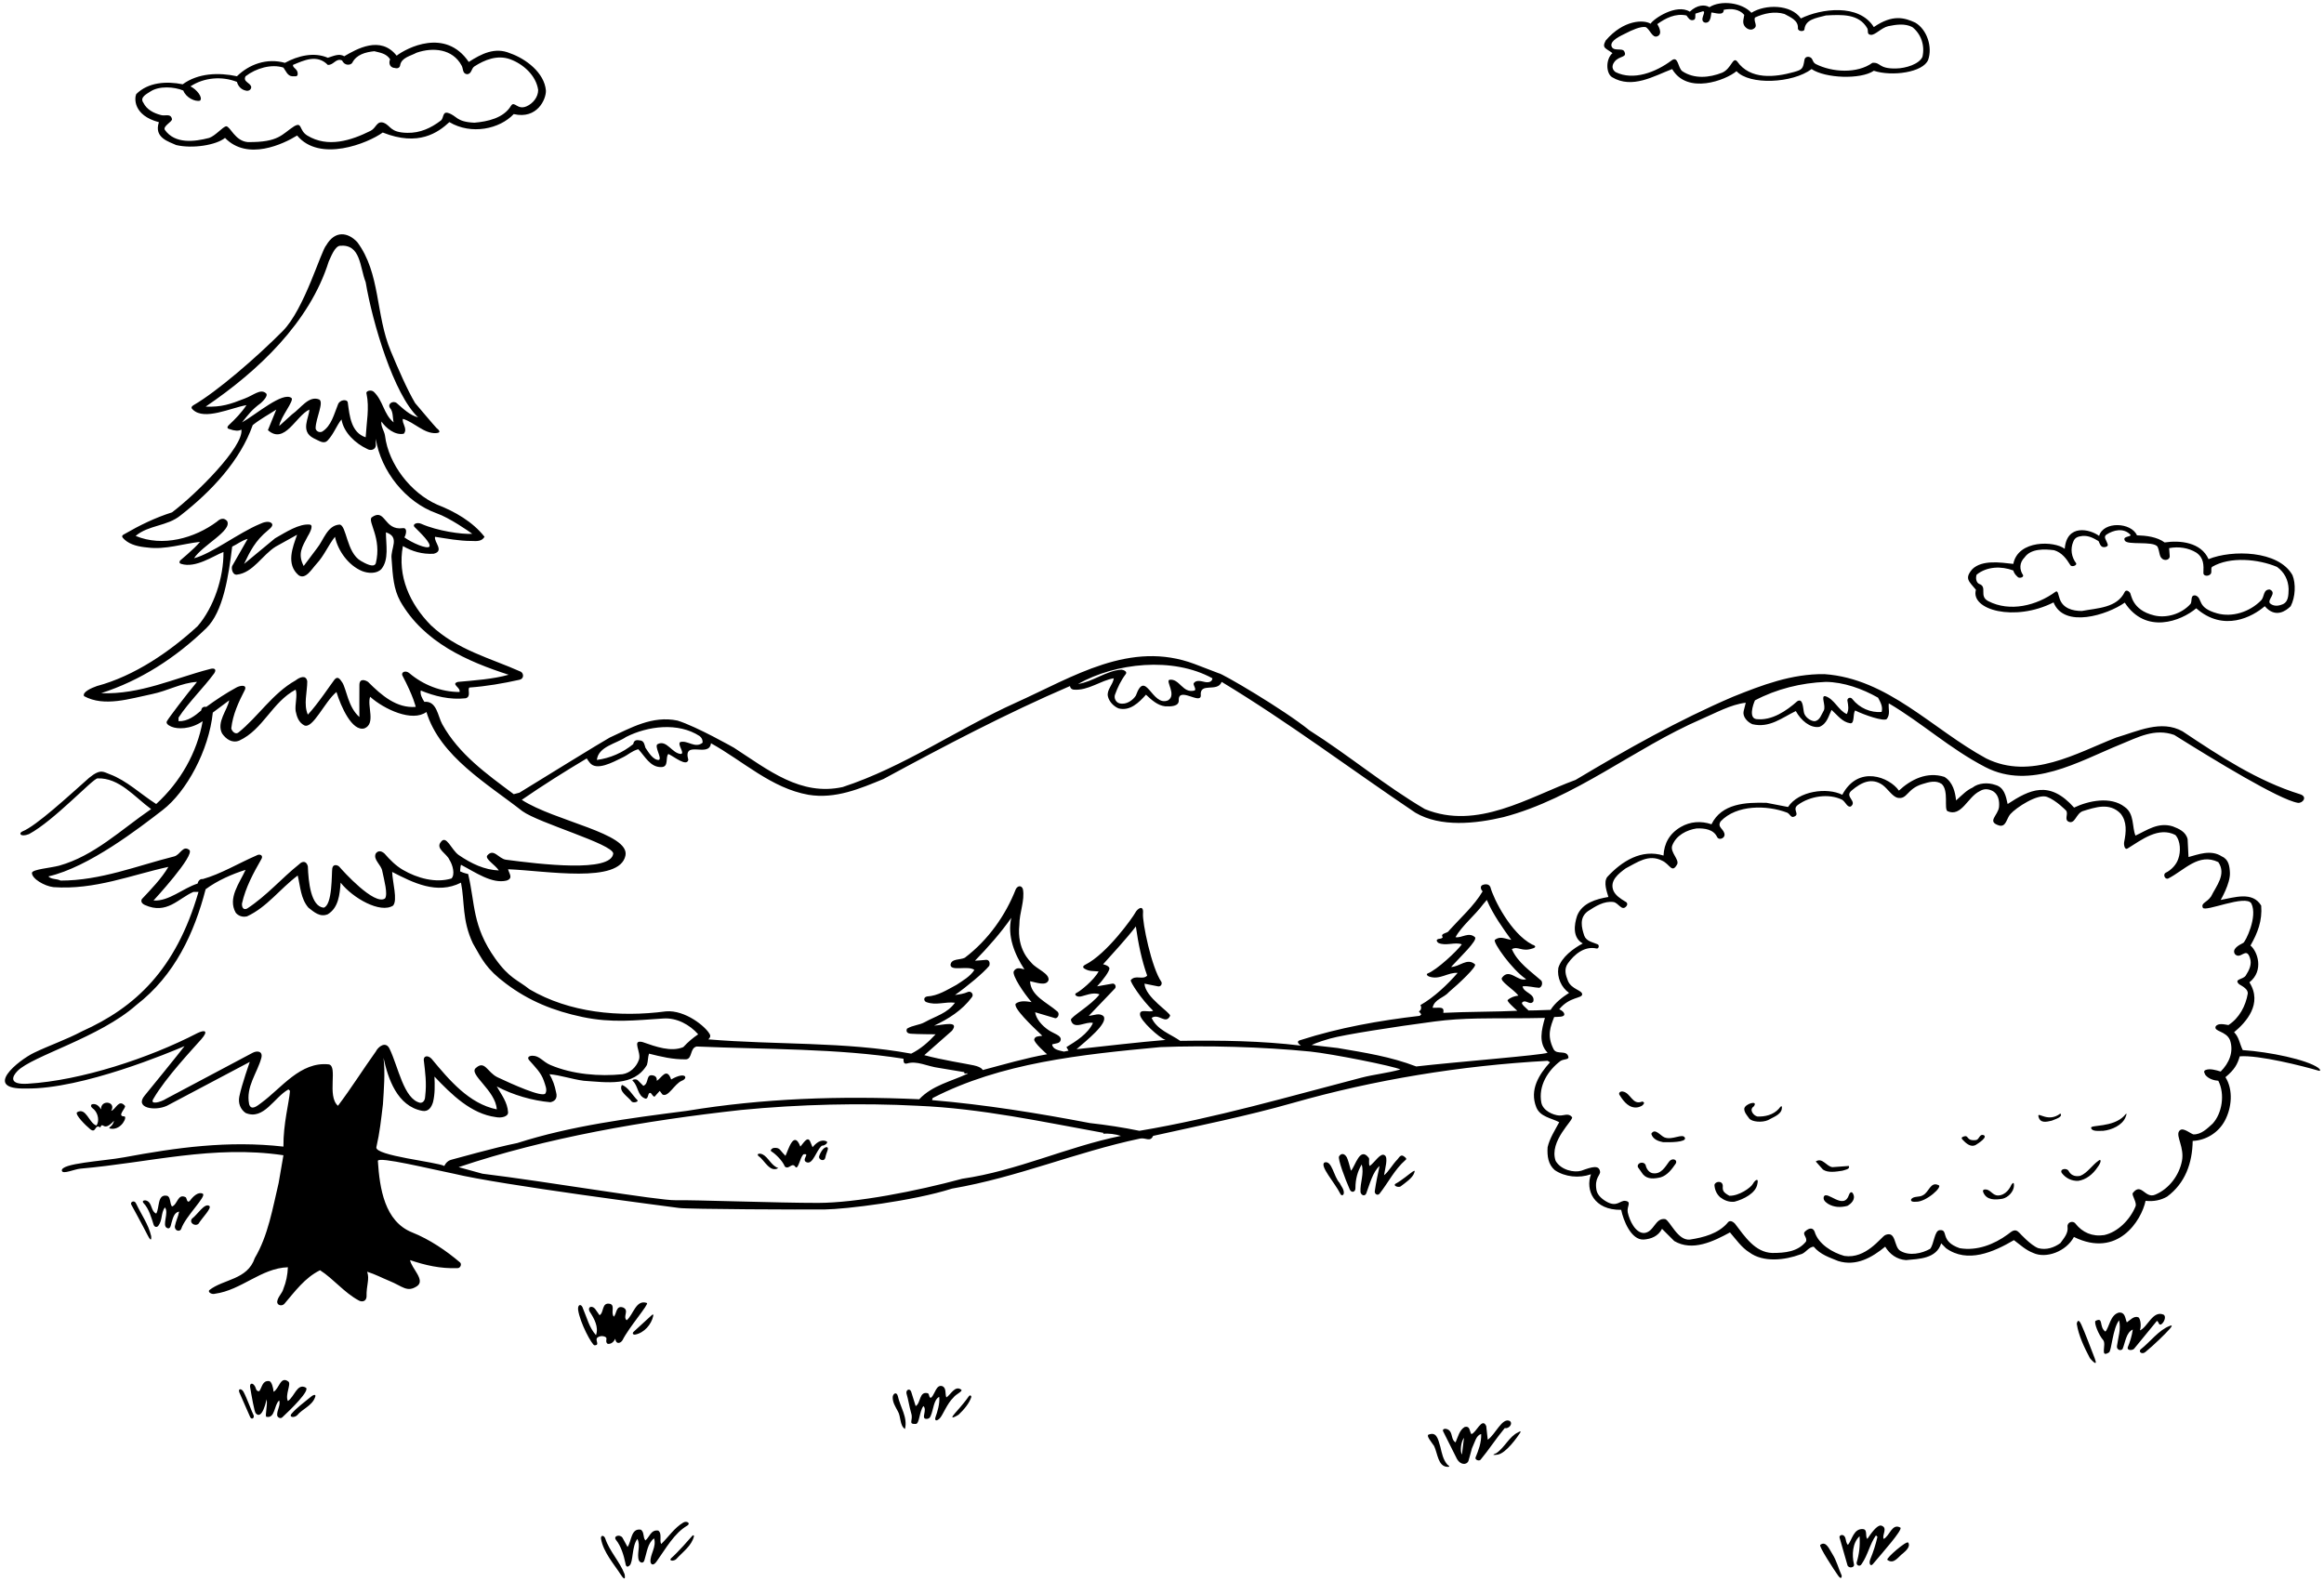 <?xml version="1.0" encoding="UTF-8"?>
<svg xmlns="http://www.w3.org/2000/svg" xmlns:xlink="http://www.w3.org/1999/xlink" width="507pt" height="345pt" viewBox="0 0 507 345" version="1.1">
<g id="surface1">
<path style=" stroke:none;fill-rule:nonzero;fill:rgb(0%,0%,0%);fill-opacity:1;" d="M 308.504 255.965 C 308.172 257.004 306.555 258.109 305.516 258.891 C 304.996 259.152 303.871 258.715 304.41 258.305 C 305.773 257.59 307.566 256.039 308.18 255.641 C 308.793 255.238 308.637 255.602 308.504 255.965 Z M 315.785 319.602 C 314.812 318.496 314.551 317.066 314.227 315.699 C 313.668 313.68 313.316 312.387 311.625 313.035 C 311.109 313.301 312.34 314.727 312.859 315.504 C 313.641 317.129 313.703 319.992 315.785 320.055 C 316.645 320.082 315.785 319.602 315.785 319.602 Z M 211.266 304.781 C 210.777 305.496 209.984 306.504 208.34 308.355 C 206.695 310.207 209.121 308.68 209.121 308.68 C 210.289 307.574 211.484 306.184 211.914 304.781 C 211.914 304.781 211.754 304.066 211.266 304.781 Z M 209.703 303.219 C 208.34 302.18 207.363 304.391 206.453 304.91 C 206.129 304.066 206.52 302.832 205.547 302.441 C 204.281 302.059 203.984 304.066 203.203 304.91 C 202.621 305.234 202.816 304.195 202.426 304 C 200.477 303.48 200.93 306.145 199.762 306.797 L 198.785 303.676 C 198.52 302.859 197.637 303.184 197.746 304 C 198.199 305.559 198.328 306.73 198.785 308.355 C 199.297 309.906 198.004 310.762 199.762 310.695 C 200.609 310.711 200.539 307.965 201.449 306.797 C 202.359 307.641 200.824 309.586 202.102 309.59 C 202.488 309.59 202.836 309.477 203.012 309.004 C 203.66 307.574 203.66 305.43 204.895 304.781 C 205.09 306.211 204.441 308.219 204.113 309.137 C 203.789 310.055 204.359 310.148 205.023 309.461 C 205.691 308.773 206.586 306.277 208.016 304.91 C 208.535 304.195 210.121 303.559 209.703 303.219 Z M 328.266 311.605 C 326.379 313.879 324.691 316.48 323 318.496 C 322.664 318.871 321.766 318.527 321.895 318.039 C 322.547 316.414 323.195 314.789 323.129 312.906 C 322.023 313.164 321.766 314.684 321.113 316.027 C 320.867 317.039 320.594 317.844 320.336 318.82 C 319.934 319.668 318.617 319.668 317.863 318.363 L 314.875 312.387 C 314.43 311.605 315.746 311.535 316.305 312.254 C 316.891 313.035 316.629 314.141 317.539 314.727 C 318.062 313.555 318.387 311.996 319.555 311.344 C 320.727 311.086 320.531 312.191 320.984 312.906 C 322.023 312.711 323.32 309.113 324.234 311.152 L 324.562 314.141 C 326.25 312.969 327.715 309.219 329.371 310.047 C 330.137 310.637 329.176 311.801 328.266 311.605 Z M 319.379 313.715 C 318.723 314.582 318.473 316.602 318.93 317.383 Z M 289.004 253.625 C 287.695 254.23 291.281 258.176 292.387 260.449 C 292.672 261.047 293.141 260.785 293.164 260.32 C 293.23 259.477 292.578 258.824 292.254 258.109 C 290.953 256.746 290.602 253.191 289.004 253.625 Z M 306.621 253.105 C 307.031 252.828 306.555 252.52 306.297 252.324 C 305.656 251.82 305.32 252.391 304.863 252.977 C 303.762 254.082 302.914 255.707 301.941 256.422 C 302.137 255.055 302.91 252.543 302.07 252.066 C 301.176 251.43 299.926 253.625 298.82 254.406 C 298.496 253.887 298.816 252.934 298.625 252.652 C 296.676 250.051 295.699 254.406 294.727 255.445 C 294.465 254.469 294.07 253.012 293.816 252.52 C 293.27 251.559 292.52 251.637 292.125 252.324 C 291.816 252.855 293.426 257.199 294.465 259.539 C 294.797 260.32 295.73 260.164 295.699 259.215 C 295.699 257.332 296.156 255.574 297.066 254.082 C 297.648 256.16 296.676 258.047 296.805 260.125 C 297 260.84 297.699 261.07 298.039 260.449 C 298.82 258.371 299.469 255.707 300.965 254.406 C 300.574 256.227 300.188 257.98 299.926 259.863 C 299.801 260.5 300.527 260.969 300.965 260.449 C 302.852 258.047 304.281 255.121 306.621 253.105 Z M 411.727 340.336 C 413.156 341.441 414.121 339.664 415.172 338.906 C 415.887 338.32 416.859 337.344 416.273 336.566 C 415.855 336.168 411.492 339.926 411.727 340.336 Z M 454.039 288.984 C 453.27 287.312 453.066 288.855 453.066 288.855 C 453.453 291.391 454.691 293.988 455.926 296.332 C 455.926 296.332 457.895 298.719 456.965 296.332 C 456.035 293.941 454.812 290.66 454.039 288.984 Z M 194.754 304.781 C 194.691 305.949 195.34 306.926 195.859 307.902 C 196.574 309.07 196.25 311.02 197.422 311.801 C 198.07 309.266 196.379 306.988 195.859 304.586 C 195.602 303.637 194.852 304.012 194.754 304.781 Z M 471.461 288.984 C 472.109 288.594 472.68 287.219 471.98 286.84 C 469.641 285.863 468.535 289.57 466.844 290.285 C 467.172 289.309 466.98 287.785 466.52 287.426 C 465.547 287.035 464.766 288.012 463.984 288.531 C 463.594 287.621 463.66 286.32 462.297 286.387 C 460.344 286.84 460.152 289.684 459.305 290.547 C 457.84 289.477 458.98 287.297 457.16 288.207 C 456.762 288.555 457.812 291.262 458.852 292.43 C 459.566 293.406 458.047 296.355 460.086 295.094 C 460.664 294.766 460.863 289.961 462.297 288.074 C 462.75 290.027 462.102 291.715 461.84 293.664 C 461.691 294.508 462.668 294.867 463.074 294.316 C 463.66 292.82 463.855 290.738 465.285 290.09 C 465.09 291.457 464.699 292.754 464.18 293.988 C 464.004 294.664 465.09 294.707 465.547 294.316 L 470.551 288.207 C 471.004 288.402 470.875 289.18 471.461 288.984 Z M 473.344 289.309 C 471.004 290.156 468.988 292.887 466.977 294.445 C 466.465 294.973 467.34 295.641 468.078 294.965 C 469.898 293.469 472.371 291.07 473.344 289.961 C 474.32 288.852 473.344 289.309 473.344 289.309 Z M 399.766 339.102 C 399.18 338.254 398.398 336.047 397.102 337.086 C 396.727 337.355 400.164 342.613 401 343.781 C 401.836 344.945 401.781 343.781 401.781 343.781 C 401.066 342.219 400.676 340.531 399.766 339.102 Z M 414.586 333.316 C 412.766 332.277 412.246 335.137 410.945 335.785 C 410.488 334.941 411.984 333.316 410.359 332.859 C 409.473 332.73 408.148 334.613 407.371 335.785 C 406.852 335.199 407.477 333.77 406.461 333.641 C 404.379 333.445 404.055 335.98 403.145 337.086 C 402.691 336.629 402.754 336.047 402.562 335.523 C 402.188 334.523 401.117 334.957 401.324 335.523 L 403.016 341.441 C 403.199 342.297 404.703 342.121 404.445 341.246 C 403.988 339.297 404.121 336.629 405.68 335.199 C 405.812 337.281 405.613 339.035 405.031 340.984 C 404.992 341.602 405.77 341.918 406.137 341.246 C 407.5 339.297 407.891 336.957 409.254 335.004 L 409.578 335.332 C 409.191 337.02 408.672 338.645 408.02 340.207 C 407.621 341.227 408.113 341.891 408.605 341.246 C 410.688 338.773 415.137 333.77 414.586 333.316 Z M 331.176 312.539 C 329.289 313.387 328.266 315.832 326.445 317.066 C 326.445 317.066 324.844 317.66 326.703 317.391 C 328.566 317.121 331.07 313.473 331.578 312.711 C 332.09 311.949 331.176 312.539 331.176 312.539 Z M 66.707 302.766 C 64.828 301.715 64.234 304.781 62.805 305.691 C 62.156 304.391 63.547 302.012 62.934 301.465 C 61.18 300.102 60.918 303.027 59.684 303.676 C 59.621 302.832 59.27 301.41 58.711 301.336 C 57.215 301.207 57.215 302.637 56.566 303.547 C 55.785 303.609 55.871 302.828 55.59 302.441 C 55.129 301.664 54.5 301.758 54.551 302.57 C 54.875 304.52 55.5 308.105 55.785 308.355 C 56.273 308.965 57.27 309.246 58.176 305.316 C 58.406 306.688 57.734 309.035 58.125 309.137 C 60.074 309.527 59.75 306.535 60.918 305.559 C 61.246 306.664 60.402 307.641 60.465 308.809 C 60.547 309.289 61.176 309.617 61.57 309.266 C 63.457 307.512 67.73 303.34 66.707 302.766 Z M 29.719 262.66 C 29.355 261.719 28.375 262.258 28.613 262.789 C 28.613 262.789 31.164 267.445 32.191 269.484 C 33.215 271.523 32.969 269.68 32.969 269.68 C 32.387 267.145 30.824 265 29.719 262.66 Z M 29.719 20.535 C 32.32 17.938 36.285 17.676 39.859 18.391 C 43.238 15.922 47.727 15.789 51.691 16.637 C 54.355 14.035 58.191 12.605 62.156 13.711 C 65.016 12.148 68.527 11.305 71.516 12.605 C 72.621 12.281 73.984 11.566 75.09 12.281 C 77.754 10.723 83 7.664 86.531 12.148 C 88.668 10.5 97.168 6 102.262 13.516 C 104.988 11.762 107.98 10.199 111.297 11.629 C 114.676 12.801 118.77 15.855 119.094 19.754 C 119.164 21.664 117.164 26.086 112.074 24.891 C 109.02 28.141 102.836 29.5 98.035 26.645 C 95.582 28.914 91.305 32.023 83.5 28.914 C 80.223 31.273 69.75 35.5 64.82 29.57 C 61.832 31.414 54 35.164 49.09 30.09 C 47.168 31.664 42.004 32.496 38.43 31.648 C 36.934 30.938 33.5 30.086 34.668 26.664 C 29 25.164 29.332 21.379 29.719 20.535 Z M 31.281 22.422 C 31.996 23.914 33.555 24.695 35.051 25.086 C 35.918 25.414 37.262 24.629 37.52 25.996 C 37.582 26.586 35.5 27.5 35.961 28.336 C 38.168 31.453 42.395 30.938 45.645 30.09 C 47.074 29.57 48.582 27.664 49.352 27.555 C 50.25 27.586 51.25 30.75 54.031 31 C 60.918 31.086 61.5 29.25 64.168 27.555 C 65.988 26.516 65.168 28.414 67.031 29.57 C 71.516 32.301 76.586 30.676 80.875 28.531 C 82.082 27.914 82.176 26.32 83.668 26.773 C 85.332 27.414 85 28.914 88.871 28.984 C 91.664 29.035 94.004 27.945 96.152 26.32 C 96.863 25.801 96.477 24.305 97.711 24.629 C 99.75 25.25 99.418 26.586 103.496 26.773 C 106.355 26.516 109.863 25.801 111.488 23.07 C 112.25 21.914 112.836 24.086 114.871 23.199 C 116.266 22.594 117.406 21.188 117.406 19.625 C 116.949 16.441 114.113 13.953 111.297 12.93 C 108.5 11.914 105.703 13.062 103.496 14.488 C 102.781 14.945 102.91 16.246 101.805 16.18 C 100.836 16 101.086 14.914 100.699 14.297 C 98.75 10.656 94.461 10.266 90.887 11.5 C 89.586 12.215 87.637 12.539 87.309 14.164 C 87.25 14.836 86.668 15 86.168 14.836 C 85.129 14.797 84.711 13.906 85.102 12.93 C 84.254 11.629 82.891 11.5 81.656 11.176 C 79.77 11.371 77.754 11.891 76.844 13.711 C 76.5 14.25 75.168 14.414 74.637 13.191 C 73.27 12.605 72.816 14.23 71.516 14.164 C 69.168 11.75 66.25 13.191 63.91 14.164 C 63.844 14.879 65 15 64.949 16.18 C 64.887 16.895 64.168 16.57 63.715 16.637 C 62.738 16.57 62.352 15.465 61.832 14.75 C 59.23 13.906 55.852 14.879 53.574 16.637 C 52.926 17.871 54.613 18 54.809 18.977 C 54.809 19.625 54.16 19.949 53.574 19.754 C 52.664 19.562 51.949 18.848 51.691 17.871 C 48.441 16.57 44.477 16.895 41.551 18.848 C 42.918 19.5 44.344 21.316 43.629 21.965 C 42.582 22.25 40.574 21.316 39.988 19.754 C 37.977 18.91 34.727 18.715 32.84 19.949 C 32.191 20.406 30.371 21.188 31.281 22.422 Z M 44.215 260.449 C 43.219 259.961 42.07 261.102 41.418 262.012 C 40.77 262.66 40.75 261.363 40.512 261.23 C 38.754 260.32 38.754 262.855 37.52 263.246 C 37 262.594 37.266 261.09 36.414 260.906 C 34.27 260.516 34.855 263.504 34.074 264.805 C 33.102 264.352 33.164 263.113 32.516 262.336 C 31.891 261.633 30.777 261.887 31.281 262.465 C 32.516 263.699 33.102 265.977 33.488 267.145 C 33.664 267.77 34.207 267.859 34.531 267.469 C 35.504 266.172 35.051 264.805 35.961 263.441 C 36.934 264.547 35.273 267.363 36.414 267.926 C 37.129 268.316 37.262 267.406 37.391 266.887 C 37.723 265.789 37.977 264.547 39.082 264.352 C 38.887 265.457 38.363 266.43 38.168 267.469 C 37.961 268.512 39.227 268.918 39.535 268.121 C 40.445 265.391 45.211 260.938 44.215 260.449 Z M 431.062 128.688 C 429.625 126.875 428.43 126.289 430.316 124.145 C 432.461 122.129 436.359 122.715 439.219 123.039 C 440.25 117.75 448.188 118 450.438 119.75 C 450.875 114.25 455.938 115.438 457.941 116.93 C 458.875 113.688 464.938 113.938 466.195 116.801 C 468.211 116.863 470.551 117.125 472.238 118.359 C 475.555 117.84 480.188 118.312 481.812 122 C 486.875 119.938 497.07 120.039 500.125 125.5 C 500.879 127.355 500.773 130.254 499.734 132.27 C 498.75 133.25 496.438 135 494.078 132.27 C 491.438 134.562 485.125 138 479.129 132.727 C 475.816 135.52 468.125 138.5 463.531 131.488 C 459.762 134.156 450.312 137.188 448 131.438 C 439.5 135.75 429.812 133.062 431.062 128.688 Z M 431.746 127.395 C 433.695 128.047 431.625 130.062 433.762 131.164 C 438.469 133.598 444.289 132.141 448.387 129.148 C 449 128.688 449 129.812 449.359 130.711 C 450.074 132.727 452.125 133.312 454.172 133.312 C 457.613 132.66 461.84 132.66 463.531 129.148 C 463.812 128.625 464.375 128.953 464.637 129.281 C 465.023 129.605 464.938 133.062 469.965 134.285 C 472.637 134.938 475.945 133.961 477.895 131.75 C 478.285 131.164 477.766 129.734 479 129.93 C 480.625 130.562 479.125 132.562 483.68 133.828 C 486.934 134.734 490.766 133.57 493.301 130.973 C 494.016 130.254 493.688 128.562 495.188 128.629 C 496.812 129.41 494.625 130.75 495.188 131.621 C 495.898 132.27 496.875 132.27 497.719 131.945 C 499.281 131.488 499.25 129.875 499.281 128.5 C 499.215 126.551 498.371 124.859 496.746 123.691 C 492.715 122 486.539 121.352 482.574 123.691 C 482.188 124.145 482.703 124.988 482.121 125.379 C 481.562 125.812 480.688 125.625 480.691 125.055 C 480.754 123.301 480.82 121.738 479.129 120.57 C 477.441 119.531 475.297 119.203 473.215 119.598 L 473.344 121.352 C 473.375 121.875 472.812 122.312 472.109 122.129 C 470.941 121.738 471.25 120.5 470.68 119.27 C 469.688 117.938 463.938 119.062 463.531 117.906 C 463.012 116.93 465.062 117.188 464.766 116.672 C 463.27 115.109 461.062 115.629 459.5 116.672 C 458.812 117.188 459.562 117.875 459.824 118.816 C 460 119.312 458.812 119.625 458.395 119.141 C 458.137 118.879 458.062 118.562 457.812 118.062 C 456.707 117.41 455.73 116.863 454.363 116.93 C 453.52 117.062 452.688 117.125 452.285 118.23 C 451.637 119.789 451.895 121.547 452.938 122.91 C 453.125 123.375 452.062 123.75 451.699 123.363 C 450.789 121.871 449.816 120.57 448.125 120.051 C 446.047 119.789 443.055 119.66 441.691 121.609 C 440.52 122.781 440.52 124.273 441.363 125.512 C 441.5 126.062 440.375 126.25 440.129 125.836 C 439.676 125.445 439.352 124.988 439.219 124.473 C 436.621 123.496 433.5 123.562 431.227 125.379 C 430.965 126.031 431.094 127.07 431.746 127.395 Z M 350.301 8.836 C 354.199 4.285 358.621 4.258 360.09 5.176 C 360.695 4.125 365.703 0.715 368.645 2.547 C 370.23 1.02 371.941 0.957 372.922 1.566 C 375.383 -0.004 380.004 0.516 382.086 2.789 C 385.074 0.906 390.703 0.895 392.875 4.023 C 397.242 1.875 405.555 0.715 408.789 5.906 C 412.945 3.035 415.562 3.895 417.836 4.938 C 420.402 6.457 421.625 10.246 420.645 13.059 C 419.547 15.809 412.758 16.738 408.789 15.441 C 405.922 17.395 398.203 17.09 395.215 15.074 C 391.055 18.195 381.66 18.617 378.836 15.531 C 376.465 17.52 368.094 20.695 364.797 15.074 C 360.828 16.57 356.086 19.496 351.664 16.828 C 350.363 15.984 350.25 12.934 351.777 11.59 C 350.312 10.492 349.391 10.523 350.301 8.836 Z M 351.535 9.941 C 351.797 11.371 353.855 10.367 354.328 11.176 C 355.109 12.672 353.246 12.078 352.188 13.516 C 351.535 14.402 351.719 15.195 352.445 15.727 C 356.344 17.676 361.285 15.727 364.664 13.191 C 366.137 12.078 366.031 14.816 367.004 15.531 C 369.605 17.285 372.922 16.961 375.715 15.855 C 377.746 14.949 377.992 12.324 378.965 13.387 C 381.824 17.48 387.25 16.863 391.316 15.727 C 393.211 15.195 393.332 15.012 393.656 13.062 C 393.758 12.387 394.492 12.199 395.086 12.605 C 395.605 13.125 395.41 13.547 396.125 13.973 C 399.699 15.789 405.16 16.113 408.477 13.711 C 410.379 13.547 409.707 15.012 413.609 14.945 C 415.828 14.906 418.691 13.973 419.395 12.41 C 419.98 9.875 419.059 7.371 417.188 5.91 C 415.562 5.066 413.68 5.355 411.922 5.715 C 410.379 6.09 409.098 7.68 408.148 7.602 C 407.203 7.523 407.629 6.762 407.387 6.215 C 405.566 2.965 401.781 3.18 398.336 3.375 C 396.141 3.953 393.914 4.223 393.656 6.363 C 393.699 6.945 392.23 6.945 392.227 6.172 C 392.355 4.414 390.582 3.77 389.301 3.051 C 387.156 2.398 384.75 2.922 382.863 3.828 C 382.477 4.805 383.738 5.723 382.41 6.363 C 381.855 6.633 380.988 6.336 380.523 5.586 C 380.07 4.805 380.438 4.012 380.523 3.246 C 379.422 1.945 377.602 1.816 376.039 2.141 C 376.105 3.57 374.02 2.73 373.348 2.73 C 373.227 3.465 373.227 5.113 371.945 4.938 C 370.516 4.48 372.434 2.426 371.488 2.465 L 369.867 2.973 C 369.805 3.523 369.988 4.195 369.477 4.352 C 368.645 4.625 368.277 3.828 367.914 3.375 C 365.512 2.855 363.363 3.961 361.547 5.262 C 361.547 5.262 362.961 7.371 361.547 7.926 C 360.449 8.355 359.965 6.395 359.012 5.91 C 357.891 5.723 356.02 6.562 354.656 7.273 C 353.484 7.859 351.41 8.777 351.535 9.941 Z M 45.645 263.113 C 44.602 262.445 43.109 265 41.875 265.91 C 41.207 266.82 42.559 267.684 43.305 267.016 C 44.086 265.715 46.309 263.543 45.645 263.113 Z M 138.594 291.195 C 140.547 290.805 142.105 288.984 142.496 287.164 C 142.562 286.793 142.473 286.676 142.172 286.969 L 138.27 290.547 C 137.828 290.945 138.133 291.273 138.594 291.195 Z M 132.031 335.656 C 131.707 334.879 130.984 334.949 131.121 335.785 C 131.641 338.711 133.98 341.316 135.344 343.457 C 136.711 345.594 136.254 343.457 136.254 343.457 C 135.215 340.727 132.941 338.449 132.031 335.656 Z M 150.945 335.199 C 150.535 335.676 147.891 338.711 146.395 340.012 C 145.863 340.598 146.965 340.688 147.5 340.207 C 149.062 338.516 150.879 337.281 151.398 335.199 C 151.398 335.199 151.355 334.723 150.945 335.199 Z M 149.969 332.859 C 150.727 332.336 149.801 331.773 149.062 332.211 C 147.105 333.359 145.746 335.461 144.25 336.891 C 143.797 336.176 144.512 334.613 143.602 333.965 C 141.977 333.707 141.715 335.395 140.805 336.109 C 140.219 335.461 140.609 334.355 139.828 333.77 C 137.621 333.379 137.816 336.238 136.906 337.539 L 135.801 335.523 C 135.262 334.699 133.73 335.105 134.371 335.98 C 135.477 337.344 136.062 339.297 136.449 341.113 C 136.449 341.113 136.547 342.352 137.359 341.57 C 138.176 340.789 137.816 337.344 139.051 335.785 C 139.828 337.281 138.855 338.969 139.375 340.465 C 139.629 340.98 140.395 341.273 140.609 340.336 C 141.129 338.711 141.262 336.762 142.691 335.656 C 143.273 337.539 141.781 339.164 141.91 340.789 C 142.035 341.453 142.578 341.676 143.273 340.66 C 145.227 337.93 147.109 334.484 149.969 332.859 Z M 132.227 291.844 C 132.484 292.16 131.965 292.754 132.551 293.211 C 133.328 293.34 133.914 292.754 134.238 292.105 C 134.336 293.406 135.391 293.125 135.801 292.43 C 137.23 289.57 141.648 284.52 141.129 284.305 C 138.727 283.461 138.203 286.84 136.711 288.074 C 135.801 287.23 137.359 285.93 135.93 285.281 C 134.371 284.762 134.566 286.582 133.914 287.297 C 133.199 286.387 134.219 284.895 133.137 284.5 C 131.188 284.047 131.836 286.387 130.797 286.969 L 130.016 285.863 C 129.316 284.66 128.051 285.082 128.648 286.191 C 129.625 287.684 130.664 289.57 130.016 291.324 C 128.52 289.637 128.066 287.555 127.219 285.605 C 126.879 284.355 126.012 284.543 126.113 285.734 C 126.504 288.66 129.199 293.547 129.691 293.535 C 130.988 293.535 129.691 292.352 130.34 291.844 C 130.988 291.34 131.969 291.531 132.227 291.844 Z M 53.121 303.676 C 52.734 302.969 51.875 302.875 52.211 303.805 L 54.551 309.137 C 54.871 309.895 55.547 309.406 55.332 308.809 C 55.012 308.246 53.836 304.977 53.121 303.676 Z M 67.809 304.781 C 66.25 306.082 64.754 307.121 63.586 308.484 C 62.988 309.223 64.129 309.43 64.82 308.809 C 65.926 307.445 68.07 306.73 68.719 304.91 C 69.078 304.105 68.359 304.293 67.809 304.781 Z M 444.68 243.484 C 445.004 245.176 446.387 244.797 447.605 244.523 C 448.32 244.199 450.121 243.75 449.488 242.965 C 446.836 244.996 444.645 242.605 444.68 243.484 Z M 382.41 258.305 C 381.938 259.168 379.355 260.969 377.273 260.906 C 375.863 260.133 375.781 259.734 375.844 258.762 C 375.812 257.496 374.121 257.742 374.023 258.566 C 374.09 259.605 374.48 260.516 375.262 261.23 C 376.113 261.879 377.145 262.336 378.379 262.207 C 380.395 261.684 383.086 260.332 383.387 258.305 C 383.73 256.898 382.887 257.445 382.41 258.305 Z M 403.34 260.777 C 402.172 264.156 398.57 259.637 397.879 261.102 C 397.688 261.816 398.172 262.227 398.789 262.66 C 400.09 263.441 401.52 263.504 403.016 263.113 C 403.898 262.625 404.898 261.621 404.25 260.449 C 403.949 259.836 403.504 260.234 403.34 260.777 Z M 401.91 255.445 C 402.496 255.25 403.664 255.121 403.34 254.406 L 399.766 254.664 C 398.465 254.535 397.555 252.457 396.125 253.43 L 397.688 255.184 C 398.789 255.965 400.609 255.641 401.91 255.445 Z M 363.105 248.164 C 362.195 247.777 361.023 246.02 360.246 247.387 C 360.57 248.621 361.867 249.027 362.781 249.207 C 364.34 249.27 367.895 249.227 367.59 248.297 C 367.148 247.137 364.859 248.879 363.105 248.164 Z M 388.066 241.926 C 386.828 243.289 385.012 243.68 383.387 243.613 C 382.539 243.422 381.5 242.121 382.605 241.406 C 383.68 239.965 380.645 240.812 380.523 241.926 C 380.523 242.77 381.176 243.422 381.629 244.07 C 382.238 244.797 384.426 244.98 385.727 244.395 C 386.699 243.812 388.512 243.254 388.711 241.957 C 388.91 240.66 388.066 241.926 388.066 241.926 Z M 358.688 240.625 C 358.555 240.562 358.488 240.301 358.23 240.363 C 356.086 241.211 355.805 238.449 354.004 238.156 C 353.504 238.074 352.906 238.473 353.422 239.066 C 354.266 240.43 355.5 241.926 357.32 241.602 C 357.84 241.473 358.488 241.273 358.688 240.625 Z M 364.145 253.43 C 363.234 254.664 362.324 256.355 360.441 255.965 C 359.66 255.77 359.141 254.926 359.012 254.211 C 358.582 253.262 357.039 253.711 357.32 254.664 L 358.426 256.227 C 359.43 257.395 360.961 257.199 362.324 256.875 C 363.754 256.422 364.73 255.121 365.574 253.887 C 366.051 253.012 364.809 252.566 364.145 253.43 Z M 505.781 233.605 C 502.52 232.641 492.781 230.16 488.621 230.484 C 488.102 232.238 487.516 233.355 485.5 235.035 C 487.254 237.828 486.863 241.73 485.371 244.523 C 483.941 247.191 481.211 248.816 478.352 248.945 C 478.285 253.754 476.727 258.176 472.762 261.102 C 471.395 261.879 469.836 262.207 468.078 262.012 C 467.172 266.301 461.996 274.605 452.445 269.895 C 450.742 273.078 446.371 274.684 443.574 273.387 C 441.887 272.734 440.844 271.695 439.352 270.59 C 434.93 273.191 429.211 275.727 424.531 272.344 L 423.484 271.285 C 422.441 274.664 418.613 274.684 415.82 274.945 C 413.805 274.816 412.246 273.645 411.27 272.02 C 408.41 274.359 404.965 276.375 401 275.141 C 399.113 274.359 397.164 273.777 395.672 272.02 C 394.5 272.086 393.852 273.516 392.746 273.711 C 389.43 274.945 384.688 275.531 381.629 273.254 C 379.941 272.215 378.703 270.395 377.406 268.902 C 373.828 270.852 369.215 273.125 365.25 270.785 L 362.586 268.121 C 361.738 269.746 360.223 270.344 358.555 270.461 C 355.824 270.59 354.121 266.219 353.676 263.977 C 347.664 264.066 345.828 259.629 347.086 256.219 C 344.484 257.129 341.395 256.809 339.188 255.316 C 337.754 254.082 337.496 252.262 337.625 250.309 C 338.078 248.359 339.188 246.672 340.16 244.852 C 338.406 243.941 335.988 243.684 335.156 241.602 C 333.633 237.789 335.738 234.449 338.145 231.785 L 337.625 231.461 C 318.645 232.5 299.801 235.594 282.031 240.66 C 272.035 243.508 261.77 245.566 251.566 247.84 C 250.914 249.27 249.941 248.164 248.703 248.426 C 234.602 251.414 222.055 256.875 207.691 259.344 C 199.109 262.074 184.438 263.844 179.938 263.895 C 175.434 263.945 150.23 263.852 148.148 263.57 C 146.07 263.289 109.043 258.539 99.012 256.094 C 94.137 255.121 82.453 252.25 82.434 253.301 C 82.824 259.344 83.918 266.504 89.91 268.902 C 93.699 270.414 97.32 272.863 100.375 275.465 C 100.789 275.852 100.426 276.73 99.789 276.699 C 96.02 276.832 92.707 276.051 89.457 274.945 C 89.781 276.766 92.828 279.285 91.016 280.602 C 88.805 282.094 87.859 280.672 84.969 279.496 C 83.316 278.82 81.785 278 80.094 277.48 C 80.68 279.172 79.898 280.383 79.965 282.941 C 79.898 283.961 78.949 284.18 78.211 283.719 C 75.09 282.031 72.75 279.039 69.824 277.156 C 66.512 278.781 64.363 281.77 62.027 284.5 C 61.492 285.055 60.469 284.836 60.465 284.047 C 60.594 282.941 61.57 282.227 61.832 281.184 C 62.414 279.754 62.738 278.195 62.805 276.504 C 56.957 276.699 52.664 281.512 46.879 282.289 C 46.301 282.5 45.277 281.988 45.645 281.512 C 48.766 279.039 53.965 279.301 55.59 274.488 C 58.516 269.551 59.488 263.57 60.789 258.109 L 61.832 252.066 C 46.488 249.789 32.617 253.68 17.566 254.988 C 16.207 255.109 13.723 256.277 13.504 255.473 C 13.047 253.797 22.559 253.355 27.055 252.52 C 38.512 250.395 49.738 248.816 61.832 250.18 C 61.785 245.176 63.066 240.625 63.262 238.023 L 62.934 237.699 C 59.816 239.391 57.539 244.523 53.574 242.836 C 52.469 242.055 51.914 240.746 52.211 239.262 C 52.73 236.66 54.492 231.703 54.492 231.703 L 36.414 241.273 C 33.75 242.5 29.293 241.75 31.566 239.039 C 32.352 238.105 39.336 229.492 40.258 228.258 C 37.375 229.48 17.957 237.699 5.672 237.504 C -4 237.75 4.043 231.336 7.426 229.703 C 10.84 228.062 14.445 226.848 17.891 225.023 C 29.461 219.824 38.375 211.625 43.305 194.605 L 42.199 194.605 C 38.887 196.035 36.398 199.617 31.605 197.465 C 30.438 196.938 30.957 196.164 30.957 196.164 C 32.969 194.02 35.246 191.68 36.738 189.145 C 28.68 190.898 20.684 194.215 11.648 193.566 C 9.66 193.328 6.934 191.715 6.969 190.445 C 7.105 189.672 10.871 189.406 12.887 188.887 C 20.555 186.738 26.34 181.086 32.969 176.535 C 29.395 173.938 26.016 169.645 21.27 169.84 C 20.25 169.875 11.781 179.07 6.32 181.996 C 4.375 182.75 4.039 181.754 4.891 181.41 C 7.941 180.188 14.898 173.738 19.449 169.711 C 22.004 167.621 22.598 168.473 23.934 168.93 C 27.641 170.297 30.695 173.285 34.074 175.43 C 39.34 170.621 42.98 164.25 44.215 157.359 C 41.438 159.25 38.625 159.051 37.52 158.598 C 37.52 158.598 36.02 158.098 36.414 157.359 C 36.812 156.625 40.641 151.574 42.98 148.781 C 39.602 148.977 36.535 150.758 33.164 151.445 C 28.312 152.438 22.766 154.305 18.344 151.898 C 17.875 151 20.035 150.078 21.141 149.691 C 29.395 147.48 37.125 142.125 43.109 136.625 C 46.625 132.562 48.812 126.062 48.75 120.438 C 46.5 121.312 42.695 124.02 39.535 123.039 C 38.75 122.812 39.48 122.219 39.211 122.391 C 38.938 122.562 42.461 119.727 43.629 118.23 C 39.988 118.621 36.027 119.984 32.191 119.465 C 30.34 119.301 28.445 118.91 27.152 117.723 C 26.688 117.25 26.312 116.938 27.145 116.535 C 30.445 114.621 33.871 112.949 37.52 111.797 C 42.719 107.895 53.223 97.434 52.664 93.727 C 52.082 94.113 51.074 93.988 50.18 93.656 C 49.688 93.562 49.312 93.312 49.992 92.684 C 51.281 91.484 52.715 90.008 53.77 88.395 C 50.344 88.996 44.625 91.797 42.098 89.406 C 41.688 89.062 41.625 88.75 42.301 88.355 C 47.227 85.504 55.82 78.141 61.699 72.211 C 66.418 67.453 70.02 54.727 71.191 53.488 C 73.098 50.238 75.914 50.645 77.949 52.84 C 83.02 59.664 81.91 68.602 85.23 76.566 C 86.836 80.422 88.867 85.098 90.559 87.941 C 90.559 87.941 95.039 93.242 95.238 93.398 C 95.688 93.75 96.438 94.438 95.109 94.504 C 92.496 94.641 90.43 92.164 87.895 91.387 C 87.637 92.426 89 93.531 88.09 94.637 C 86.141 95.023 84.191 93.398 83.215 91.973 C 83.02 93.012 83.863 94.051 83.996 95.09 C 84.777 101.328 89.652 107.57 95.371 110.105 C 99.207 111.602 103.105 113.812 105.703 117.125 C 105.121 118.102 104.145 118.102 102.91 118.035 C 100.113 118.035 97.516 117.516 94.914 117.125 C 94.59 118.23 97.059 120.246 94.59 120.828 C 92.121 120.961 89.91 120.312 87.895 119.141 C 86.66 125.703 89.391 131.75 94.004 136.43 C 99.727 141.824 106.941 143.578 113.637 146.57 C 114.312 147 114.312 148.125 113.312 148.324 C 109.801 149.105 106.125 149.75 102.391 150.016 C 101.938 150.535 102.844 151.965 101.609 152.355 C 98.164 152.746 94.785 151.898 91.793 150.664 C 91.602 151.512 92.121 152.422 92.574 153.137 C 95.305 152.875 95.5 156.254 96.477 158.012 C 100.113 164.574 106.16 168.863 112.074 173.285 L 113.312 172.961 C 118.703 169.645 130.848 162.145 133.004 160.938 C 137.555 158.855 142.301 156.062 147.824 157.23 C 151.984 158.531 160.109 163.145 160.109 163.145 C 167.645 168.039 174.672 173.738 183.836 171.727 C 197.16 167.371 208.887 159.062 221.602 153.328 C 234.164 147.664 246.562 139.613 260.602 144.879 L 265.863 146.895 C 266.449 146.828 280.102 154.824 285.691 159.375 C 294.203 164.77 302.199 171.465 310.844 176.535 C 322.285 181.215 333.465 173.938 343.734 170.164 C 354.914 163.473 366.227 157.102 378.055 152.031 C 384.359 149.496 390.836 147 398.012 147.09 C 411.855 148.066 421.477 159.051 433.305 165.484 C 443.055 170.297 453 164.316 461.645 160.938 C 466.324 159.57 471.461 156.973 476.141 159.57 C 484.328 165.031 492.52 170.426 501.75 173.285 C 503.5 173.812 502.375 175.312 501.297 175.172 C 497.25 174.5 483.031 165.812 474.32 160.352 C 470.031 158.855 466.5 160.836 462.426 162.496 C 453.508 166.133 442.969 172.484 433.109 167.371 C 425.336 163.336 419.328 157.75 412.051 153.461 C 411.922 154.629 412.441 155.863 411.594 156.906 C 410.836 157.414 406.852 156.062 404.703 155.02 C 404.188 155.863 404.625 157.914 403.664 157.816 C 401.91 157.555 400.938 156.125 399.57 154.891 C 398.922 156.191 398.594 157.945 396.906 158.598 C 394.891 158.922 392.875 157.164 391.77 155.148 C 388.781 156.578 386.051 158.922 382.281 158.012 C 381.039 157.461 380.125 156.25 380.395 155.148 L 380.852 153.328 C 377.535 153.723 374.352 155.539 371.164 156.906 C 356.477 163.273 343.605 174.195 328.004 178.289 C 321.961 179.723 314.289 180.566 308.766 177.316 C 294.465 167.695 281.141 157.621 266.516 148.781 C 265.605 151.188 261.641 148.715 261.965 151.77 C 261.91 153.801 257.023 149.691 257.156 152.812 C 257.211 154.16 255.398 154.176 254.164 154.109 C 252.539 153.914 251.238 152.746 250.004 151.574 C 248.445 153.328 246.496 155.215 244.023 154.566 C 242.922 154.109 241.945 153.07 241.688 151.898 C 241.426 150.473 242.789 149.43 242.984 148 C 240.125 148.453 237.367 150.758 234.211 150.473 C 233.465 150.363 233.43 149.691 233.43 149.691 C 219.52 155.672 206.066 162.754 192.738 169.973 C 187.672 172.051 182.273 174.391 176.359 173.414 C 168.301 171.984 162.125 166.07 155.105 162.172 C 154.715 165.484 148.906 161.277 150.164 165.812 C 149.777 167.332 147.176 165.16 145.812 164.512 C 145.094 165.227 146.004 167.371 144.25 167.371 C 141.844 167.438 140.676 164.965 139.246 163.473 C 137.777 163.887 137.184 164.617 135.801 165.289 C 133.656 166.328 130.09 168.305 128.648 166.395 C 128.391 166.07 128.246 165.871 128 165.484 C 123.191 168.348 118.445 171.336 113.828 174.52 C 121.047 179.199 137.449 181.836 136.449 186.676 C 135.168 192.883 119.16 189.988 110.84 189.664 C 111.102 190.703 112.012 191.613 110.516 192.137 C 107.312 192.906 103.691 190.316 100.57 188.691 C 100.414 189.074 100.441 189.664 100.375 190.121 C 101.184 190.52 102.129 190.703 102.129 190.703 C 103.691 197.203 102.969 202.016 108.047 209.164 C 111.145 213.512 112.922 213.781 115.52 215.859 C 124.164 220.93 134.953 222.035 145.289 220.672 C 149.453 220.32 153.977 224 154.844 225.676 C 155.199 226.258 154.52 226.781 154.52 226.781 C 169.145 228.016 184.355 227.234 198.785 229.898 C 200.863 228.859 202.488 227.43 204.113 225.676 C 204.113 225.676 199.949 225.66 198.656 225.547 C 197.363 225.43 197.875 224.441 197.875 224.441 C 199.164 223.664 200.527 223.707 201.773 223.012 C 204.152 221.684 206.648 221.125 208.34 218.785 C 206.129 218.523 204.246 219.438 202.102 218.656 C 201.574 218.484 201.344 217.625 202.23 217.422 C 204.637 217.289 206.586 215.988 208.664 214.887 C 210.031 213.977 211.656 213.066 212.566 211.637 C 211.266 210.598 207.43 212.008 207.363 210.531 C 207.496 209.102 209.512 209.488 210.484 208.973 C 215.621 205.07 219.391 199.676 221.602 194.02 C 222.02 193.203 222.879 193.121 223.16 194.02 C 223.613 196.488 222.379 199.09 222.379 201.82 C 221.797 207.203 224.754 209.746 225.062 210.137 C 226.121 211.418 228.965 212.398 228.75 213.848 C 228.262 215.285 225.953 214.301 224.719 214.105 C 224.852 217.289 228.426 218.723 230.637 220.672 C 231.305 221.137 230.762 222.465 229.984 222.102 L 225.824 220.863 C 226.02 222.297 227.285 223.773 228.75 224.766 C 229.836 225.5 231.465 225.898 231.414 226.781 C 231.352 227.754 230.246 227.625 229.531 227.887 C 229.66 228.988 231.004 229.191 232.109 229.453 C 232.328 229.375 232.734 229.359 233.105 229.25 L 232.648 228.473 C 234.664 227.234 237.328 225.609 238.438 223.203 C 236.941 222.75 234.211 224.895 233.625 222.555 C 233.453 221.926 238.125 219.312 239.863 216.965 C 238.438 216.379 236.559 217.312 235.688 217.438 C 234.812 217.562 234.188 216.938 234.859 216.641 C 235.586 216.32 238.629 213.91 239.672 211.961 C 238.41 211.836 237.625 212 236.543 211.324 C 236.246 211.145 236.125 210.812 236.777 210.484 C 241.508 208.117 247.188 200.078 247.664 199.156 C 248.16 198.195 249.535 197.332 249.355 199.285 C 249.176 201.238 251.219 211.156 253.375 214.25 C 253.57 214.703 253.25 215.344 252.605 215.211 L 249.68 214.625 C 249.812 217.613 255.438 220.969 255.27 221.645 C 254.297 223.66 252.801 220.996 251.238 222.102 C 252.41 224.699 255.336 225.609 257.48 227.105 C 266.449 226.977 275.16 227.105 283.805 228.145 C 282.938 227.504 282.938 227.125 283.805 226.91 C 292.125 224.246 300.77 222.688 309.738 221.645 L 310.066 221.32 L 309.547 220.672 C 310.129 220.41 310.129 219.695 309.871 219.305 C 312.859 217.613 315.785 214.82 317.996 212.285 C 315.914 212.09 314.094 213.91 311.754 213.066 C 311.359 212.914 311.102 212.594 311.43 212.414 C 313.461 211.648 317.914 207.461 318.906 206.047 C 317.41 205.461 315.395 206.5 313.77 205.723 C 313.512 205.523 313.234 205.129 313.641 204.941 C 313.965 204.746 314.484 204.941 314.746 204.484 C 314.094 203.574 315.852 203.703 316.109 203.055 C 318.449 200.453 321.637 197.598 323.453 194.477 C 323 194.086 322.805 193.238 323.586 193.047 C 323.586 193.047 324.742 192.617 325.145 193.566 C 325.809 196.109 329.609 203.699 334.273 206.098 C 335.246 206.418 335.02 206.773 334.277 206.969 C 331.918 207.742 331.254 206.371 329.824 207.086 C 331.062 210.012 333.984 211.961 336.262 213.977 C 336.586 214.496 336.391 215.34 335.805 215.535 C 334.57 215.473 333.465 215.078 332.164 215.211 C 332.359 216.641 334.961 216.77 334.504 218.523 C 333.727 219.5 332.816 217.875 332.035 218.785 C 331.887 219.121 332.82 219.844 333.469 220.48 C 335.664 220.48 337.012 220.348 338.273 220.348 C 339.25 218.785 340.875 217.551 342.305 216.641 C 340.613 215.473 339.641 213.262 339.965 211.18 C 340.68 208.84 343.215 206.953 345.297 205.852 C 343.02 204.613 343.41 201.746 344.062 199.805 C 345.164 197.012 348.219 196.164 350.887 195.711 C 350.562 194.605 349.77 192.551 350.625 191.355 C 353.812 187.91 358.102 185.18 362.91 186.676 C 363.039 184.012 364.219 181.867 366.68 180.438 C 368.723 179.246 371.102 179.07 373.375 179.852 C 375.586 175.301 380.852 175.039 385.398 175.172 L 390.078 176.078 C 392.355 172.57 398.59 171.746 401.91 173.414 C 405.418 166.793 412.246 169.605 414.262 172.504 C 416.859 170.102 420.371 168.281 424.203 169.516 C 426.09 170.688 426.547 172.895 426.738 174.648 C 428.184 173.355 429.016 172.441 430.316 171.855 C 431.613 170.816 433.695 170.688 435.32 171.27 C 437.203 171.789 437.605 173.621 437.984 175.43 C 442.781 172.285 447.07 170.141 452.48 176.211 C 455.602 174.715 460.477 173.676 463.531 176.078 C 465.676 177.574 465.09 180.438 465.871 182.32 C 468.406 181.148 470.812 179.328 473.996 180.305 C 475.359 180.824 476.855 181.477 477.246 183.102 L 477.441 187 C 479.453 186.48 482.293 185.273 484.719 186.871 C 486.215 187.52 486.41 189.016 486.477 190.445 C 486.578 192.773 484.461 196.359 484.461 196.359 C 487.387 195.84 491.414 194.41 493.301 197.598 C 493.562 200.91 492.52 203.574 490.961 206.305 C 492.52 207.605 493.941 211.793 490.73 214.34 C 493.676 219.023 489.984 223.074 487.387 225.223 C 488.488 226.324 488.586 227.73 489.27 229.121 C 495.121 229.512 503.277 231.199 505.781 233.02 C 506.34 233.484 506.227 233.738 505.781 233.605 Z M 383.191 156.906 C 386.551 157.285 389.754 155.086 392.094 153.004 C 393.336 152.25 393.328 154.438 393.523 155.348 C 393.664 156.375 394.914 157.336 395.863 157.359 C 397.035 157.23 397.359 155.863 397.879 155.02 C 398.398 153.98 397.125 151.711 398.203 151.898 C 400.156 152.484 401.066 155.02 402.887 155.801 C 403.406 154.824 403.211 153.914 403.016 152.812 C 403.039 152.211 403.789 152.039 404.121 152.551 C 405.68 154.5 408.086 155.539 410.488 155.348 C 410.816 154.238 410.25 153.211 409.711 152.227 C 406.266 150.273 402.25 148.836 398.336 148.781 C 392.875 149 387.547 150.34 382.863 152.812 C 382.41 153.785 381.461 156.711 383.191 156.906 Z M 235.188 149.234 C 238.371 148.781 241.359 146.312 244.676 146.113 C 245.195 146.18 246 146.566 245.586 147.09 C 244.547 148.453 243.809 150.008 243.246 151.574 C 242.988 152.293 243.402 153.246 244.219 153.461 C 245.758 153.859 247.207 152.715 247.797 151.77 C 249.941 145.789 251.305 154.305 254.816 152.812 C 256.766 151.641 254.195 148.555 255.141 148.324 C 257.352 148 258 151.379 260.602 150.664 C 261.066 150.426 260.285 149.52 260.406 149.105 C 260.926 148.262 262.094 148.648 262.746 148.781 C 263.539 148.977 264.438 148.848 264.5 148 C 255.855 143.254 243.375 144.621 235.188 149.234 Z M 130.211 165.812 C 133.137 165.422 135.801 164.25 138.141 162.363 C 138.336 161.324 138.992 161.453 139.828 161.586 C 140.547 161.781 140.609 162.562 140.805 163.145 C 141.453 164.121 142.496 165.875 143.73 165.812 C 144.523 165.523 142.645 162.773 143.469 162.363 C 145.484 161.324 146.59 164.445 148.605 164.512 C 149.395 164.234 147.691 162.395 148.41 161.91 C 150.035 161.453 151.66 163.406 153.285 162.039 C 153.289 161.348 153.09 161 152.637 160.609 C 147.953 157.555 141.324 158.398 136.578 160.805 C 134.371 162.301 130.535 162.887 130.211 165.812 Z M 312.535 219.891 C 314.043 219.961 315.137 219.5 314.875 220.996 C 319.816 220.734 326.766 220.773 331.012 220.543 C 330.121 219.73 328.719 218.477 328.914 218.199 C 329.566 217.613 330.344 217.355 331.254 217.227 C 330.215 215.859 327.07 214.047 327.68 213.324 C 329.305 211.113 331.125 214.301 332.945 213.648 C 329.824 211.57 325.613 205.547 326.121 205.07 C 327.289 204.16 328.395 204.875 329.695 205.07 C 328.004 202.73 325.664 199.48 324.363 196.359 L 323.586 197.27 C 321.766 199.738 318.84 202.078 317.539 204.484 C 318.84 204.746 320.398 203.25 321.766 204.484 C 322.48 205.129 318.387 208.973 316.566 210.984 C 318.387 210.984 320.074 208.906 321.766 210.398 C 322.316 210.848 318.125 214.754 316.109 216.445 C 315.004 217.746 312.91 217.988 312.535 219.891 Z M 234.859 228.926 C 241.406 228.219 248.562 227.375 254.281 226.906 C 252.969 226.531 248.625 222.562 248.703 221.32 C 248.625 220.031 250.719 220.996 251.566 220.539 C 249 218.062 246.469 214.156 246.691 213.848 C 247.73 212.609 249.281 213.906 250.266 212.871 C 249.094 209.621 248.316 205.852 247.797 202.145 C 245.648 204.941 242.789 207.996 240.645 210.398 C 240.645 210.398 241.781 210.625 242.012 211.18 C 242.238 211.734 240.516 213.977 239.344 215.211 L 242.66 214.625 C 243.25 214.512 243.586 215.258 243.246 215.664 L 237.523 221.645 C 238.629 221.578 239.914 220.879 240.773 221.773 C 241.75 223.312 237.004 227.039 234.859 228.926 Z M 201.645 230.227 C 205.414 231.266 210.719 232.082 212.422 232.453 C 214.219 232.844 214.387 233.477 214.387 233.477 C 219.066 232.238 223.68 230.875 228.426 230.031 C 228.426 230.031 225.453 227.457 225.629 226.781 C 225.805 226.102 226.391 226.133 227.387 226 C 225.109 223.855 220.914 219.836 221.602 218.98 C 222.641 218.199 224.137 218.523 225.047 218.656 C 223.289 216.641 220.836 212.914 221.145 211.961 C 221.73 210.855 222.77 211.375 223.484 211.504 C 221.34 208.254 219.715 204.227 220.625 200.262 C 218.352 203.512 215.555 206.695 212.695 209.621 C 213.586 209.586 214.25 209.5 215.164 209.426 C 215.855 209.434 216.012 210.141 215.816 210.727 C 214.586 212.25 210.941 215.273 208.34 217.098 C 209.316 216.965 210.289 216.836 211.137 216.445 C 211.797 216.145 212.5 216.926 212.047 217.551 C 209.898 220.477 206.844 222.359 203.789 223.789 C 205.789 223.637 209.379 222.621 207.691 224.895 Z M 52.793 92.164 C 55.914 90.41 61.684 85.383 63.586 86.836 C 64.266 87.391 61.18 90.996 60.918 92.945 L 63.715 90.41 C 65.602 89.109 67.352 86.242 69.629 87.16 C 70.723 87.75 68.914 91.191 68.852 93.398 C 68.855 93.988 69.574 94.492 70.281 94.18 C 72.293 92.945 72.879 90.348 73.727 88.266 C 74.094 87.176 75.742 87.031 75.871 87.812 C 76.262 90.734 76.586 94.375 79.77 95.414 C 79.965 92.102 80.613 88.98 79.965 85.926 C 79.688 85.312 80.906 84.953 81.527 85.473 C 83.605 87.422 83.668 90.348 85.879 92.164 C 85.621 91.125 85.816 89.891 85.102 89.047 C 84.449 88.137 85.711 87.32 86.531 87.941 C 87.961 89.176 89.391 90.605 91.211 91.062 C 85.926 86.102 81.266 70.453 79.77 61.551 C 78.473 58.289 78.73 53.23 74.18 53.621 C 73.012 53.75 72.195 56.059 71.711 57.066 C 67.551 70.324 56.371 80.922 44.863 88.723 C 48.309 88.852 50.246 88.195 53.367 86.961 C 55.301 86.242 56.762 84.82 57.93 85.73 C 58.777 86.25 57.176 87.695 56.879 87.965 C 54.805 89.508 54.227 90.41 52.793 92.164 Z M 56.695 114.328 C 57.477 113.941 58.645 113.613 59.23 114.137 C 59.676 114.566 59.246 115.07 58.457 115.715 C 55.641 118.023 54.551 120.312 53.25 123.039 L 60.012 117.449 C 62.414 116.086 65.273 114.211 67.613 114.461 C 68.641 114.641 67.137 117.008 67.137 117.008 C 65.902 119.348 64.887 120.828 66.25 123.496 L 69.176 119.598 C 70.605 117.84 71.387 114.656 74.051 114.461 C 75.625 114.5 75.543 120.57 78.73 122.391 C 79.641 122.91 81.562 124 81.98 122.91 C 83.344 117.438 80.188 113.852 81.07 112.898 C 84.125 110.691 83.688 115.844 87.895 115.238 C 88.938 115.125 88.609 116.605 88.219 117.254 C 89.844 118.426 93.125 119.875 93.68 119.27 C 94.062 118.5 91.793 116.348 90.559 115.109 C 89.75 114.438 90.938 113.812 91.988 114.328 C 95.371 115.824 100.688 116.625 103.039 116.477 C 102.328 115.949 98.035 112.965 95.238 111.988 C 88.48 109.586 83.086 102.762 81.98 95.738 L 81.98 97.301 C 81.84 98.148 80.809 98.406 80.094 97.949 C 77.559 96.781 74.961 94.375 74.504 91.516 C 73.402 92.879 72.855 94.613 71.516 96.066 C 70.652 97.004 69.719 96.211 68.395 95.609 C 65.414 94.062 67.484 91.062 67.484 89.371 C 64.559 90.734 62.09 97.105 58.449 93.855 L 60.27 89.371 C 58.582 90.477 56.762 91.449 55.137 92.75 C 52.406 100.484 46.164 107.18 39.406 112.445 C 36.48 114.852 32.449 114.523 29.59 116.93 C 35.441 119.398 42.461 117.449 47.336 113.812 C 48.133 113.062 48.895 112.965 49.543 113.68 C 50.711 115.785 44.188 118.941 42.332 121.805 C 46.195 120.809 52.016 116.281 56.695 114.328 Z M 44.996 154.238 C 47.141 152.68 49.285 151.25 51.559 150.016 C 52.375 149.562 53.875 149.312 53.445 150.473 C 52.082 153.137 50.781 155.863 50.457 158.922 C 50.586 159.57 51.363 160.352 52.016 159.828 C 56.305 156.387 59.488 151.25 64.496 148.453 C 65.312 147.812 66.75 147.125 67.031 148.648 C 67.031 151.055 66.184 153.656 67.16 155.93 C 69.305 153.656 72.312 149.125 72.945 148.324 C 73.578 147.523 74.062 147.938 74.688 148.938 C 75.598 150.395 75.934 154.305 78.406 156.449 C 78.406 156.449 78.375 150.938 78.406 149.43 C 78.434 147.926 79.707 148.391 80.289 148.781 C 83.281 151.77 86.531 154.566 90.691 154.238 C 90.691 154.238 90.25 152.062 87.766 147.352 C 87.5 146.625 88.5 146.188 89.324 146.895 C 92.316 149.43 96.215 150.988 100.246 150.988 C 100.57 150.016 98.25 149.25 99.918 148.781 C 103.496 148.453 107.523 148.195 110.969 147.223 C 102.066 144.359 92.445 140.199 87.309 131.164 C 85.875 128.5 85.688 125.812 85.426 121.938 C 85.125 119.688 87.375 117.191 84.191 116.148 C 84.191 118.816 84.906 122.066 83.215 124.145 C 82.188 125.25 80.289 125.121 78.988 124.602 C 76 123.363 73.727 120.18 73.074 117.125 C 71.582 119.012 70.734 121.223 69.043 123.039 C 68.004 124.145 66.688 126.562 65.145 125.512 C 62.352 123.105 63.844 119.398 64.82 116.672 L 60.141 119.27 C 57.25 121.062 55.199 124.988 51.691 125.379 C 50.688 125.5 50.438 124 50.652 123.496 L 54.031 117.578 C 52.793 117.906 51.754 118.75 50.652 119.27 C 49.871 125.703 48.688 133.5 44.996 137.078 C 38.324 143.547 30.566 148.52 22.051 151.25 C 30.629 151.574 37.977 148 45.777 145.984 C 46.75 145.688 47.312 146 46.75 146.895 C 44.41 150.078 41.16 153.199 38.949 156.578 L 38.949 157.359 C 40.965 157.426 42.527 156.191 43.891 155.02 C 43.957 154.438 44.344 154.109 44.996 154.238 Z M 44.215 191.812 C 48.18 190.703 52.016 188.363 55.914 186.676 C 56.738 186.18 57.504 186.691 57.02 187.453 C 55.266 190.512 53.574 193.629 52.793 197.141 C 52.738 197.93 53.055 198.637 53.902 198.246 C 58.191 195.449 61.441 191.613 65.277 188.562 C 66.02 187.797 66.871 187.883 67.16 189.016 C 67.289 192.461 67.809 197.758 70.605 198.051 C 72.574 197.504 72.32 190.52 72.488 189.473 C 72.66 188.422 73.703 188.738 74.051 189.145 C 74.789 190.012 81.684 197.672 83.996 196.035 C 84.664 195.117 83.801 192.004 83.41 190.121 C 83.215 188.691 81.332 187.586 81.98 186.223 C 82.449 185.586 83.133 185.586 83.863 186.223 C 85.09 187.629 86.367 188.906 87.895 189.797 C 91.051 191.629 95.043 192.723 98.488 191.68 C 99.309 190.863 98.797 188.734 98.035 187.586 C 97.516 186.285 94.98 185.18 96.152 183.75 C 97.348 182.008 98.457 185.414 100.051 186.547 C 102.883 188.477 105.703 189.797 108.824 189.926 C 108.047 188.691 105.777 187.457 106.289 186.676 C 107.719 184.984 108.758 187.371 110.387 187.586 C 117.828 188.566 133.363 190.438 133.785 186.223 C 133.617 184.137 117.613 179.621 113.961 176.988 C 106.422 171.074 95.957 165.031 93.031 155.348 C 89.938 157.625 83.801 154.762 80.746 152.031 C 80.031 154.047 82.043 157.879 79.512 158.922 C 76.812 159.688 74.375 154.176 73.402 150.988 C 70.801 153.137 68.25 159.125 66.379 158.27 C 65.145 157.621 64.754 156.387 64.496 155.148 C 64.301 153.723 64.949 151.703 64.496 150.473 C 59.359 153.199 57.41 159.18 52.211 161.586 C 50.652 162.234 49.285 161.262 48.441 160.023 C 47.188 157.562 49.609 154.953 50 152.812 L 46.426 155.477 C 45.582 163.73 40.668 172.75 35.504 176.73 C 30.344 180.711 19.387 189.211 10.547 191.227 C 11.262 191.941 12.363 191.68 13.211 192.137 C 21.984 192.137 29.887 188.898 37.977 186.871 C 39.371 186.52 39.883 184.355 41.289 185.441 C 42.691 186.52 33.488 196.488 33.488 196.488 C 36.871 196.688 39.859 193.824 43.109 192.785 C 43.176 192.328 43.629 191.68 44.215 191.812 Z M 81.98 229.445 C 82.535 228.324 84.156 227.133 84.969 228.797 C 86.918 232.824 88.07 239.816 91.664 240.625 C 92.512 240.625 92.754 239.816 92.77 239.066 C 93.094 236.336 92.77 233.996 92.445 231.266 C 92.414 230.367 93.348 230.195 94.137 231.004 C 98.035 235.688 102.324 240.82 108.371 242.055 C 108.164 237.945 102.117 234.367 103.82 233.02 C 105.77 231.266 106.289 233.941 108.5 235.035 C 111.816 236.598 118.211 239.477 118.965 238.609 C 119.484 237.828 118.898 236.66 118.641 235.816 C 118.055 234.062 116.762 232.836 115.391 231.266 C 114.973 230.707 115.398 230.367 116.172 230.355 C 117.73 230.355 118.379 231.645 120.07 232.371 C 124.887 234.438 130.859 234.906 135.801 234.387 C 137.426 234.125 138.789 232.891 139.375 231.266 C 140.004 229.602 137.703 226.789 140.156 227.363 C 143.152 228.41 146.395 229.574 149.062 228.473 C 150.164 227.301 151.074 226.52 152.312 225.676 C 150.488 223.598 147.664 222.023 144.703 222.23 C 138.594 222.621 133.492 223.25 127.09 221.906 C 120.762 220.578 115.391 218.395 110.387 214.625 C 106.035 211.383 105.184 209.34 103.172 205.852 C 100.758 200.738 101.414 196.816 100.57 192.59 C 95.305 195.254 90.105 192.59 85.555 190.25 C 85.621 192.523 86.793 196.395 85.75 197.598 C 82.961 199.375 76.977 195.973 74.309 192.59 C 74.113 195.191 73.855 198.051 71.516 199.48 C 69.824 200.195 68.527 199.023 67.289 198.051 C 65.602 196.102 65.535 193.5 64.949 191.031 C 60.984 194.02 58.254 197.922 53.902 199.938 C 52.859 200.195 51.973 199.801 51.43 199.156 C 49.609 195.973 52.277 192.656 53.574 189.797 C 50.652 190.703 47.402 192.137 44.863 194.02 C 42.395 203.512 38.168 212.805 29.719 219.305 C 21.766 226.359 7.062 230.391 3.832 233.664 C 2.609 234.891 1.875 236.711 6.043 236.461 C 17.68 235.762 32.543 230.875 43.062 225.422 C 44.621 224.66 45.602 224.824 43.891 226.781 C 42.18 228.734 36.156 235.102 33.488 239.715 C 32.543 241.164 35 240.539 36.285 239.715 L 55.137 229.703 C 56.062 229.219 57.375 229.305 57.02 230.812 C 56.109 234.191 53.574 237.113 54.355 240.949 C 54.84 242.445 56.195 241.227 57.02 240.625 C 61.441 237.375 65.535 231.59 71.711 232.238 C 73.793 232.578 71.254 239.129 73.727 241.273 C 76.586 237.504 79.184 233.348 81.98 229.445 Z M 112.855 249.402 C 124.621 245.629 137.23 244.004 149.84 242.379 C 166.352 239.648 183.316 239.066 200.539 239.848 C 203.398 236.789 207.562 235.945 211.137 234.254 C 211.004 233.996 210.289 234.578 210.355 233.93 L 204.895 233.02 C 202.242 232.684 200.051 231.367 197.875 232.047 C 197.055 232.246 197.129 231.516 197.094 231.004 C 182.664 228.73 167.129 228.988 151.984 228.34 C 150.488 228.664 151.07 230.965 149.711 231.137 C 146.785 231.199 144.188 230.551 141.586 229.898 C 141.324 230.68 141.391 231.59 141.129 232.371 C 138.27 237.18 132.355 236.141 127.352 235.816 C 124.816 235.488 122.215 234.578 119.875 234.387 C 120.59 235.621 121.047 236.922 121.305 238.285 C 121.699 239.648 121.047 240.301 120.07 240.496 C 116.164 240.156 111.945 238.938 108.371 237.051 C 109.41 238.871 110.711 240.496 110.84 242.703 C 110.887 243.648 109.355 243.988 108.176 243.746 C 102.781 243.031 98.555 238.871 94.785 234.906 C 94.852 236.855 94.914 238.676 94.461 240.496 C 94.117 241.605 93.469 242.633 92.121 242.379 C 86.625 241.352 84.645 235.297 83.668 230.812 C 84.059 233.996 83.734 237.828 83.539 240.949 C 83.133 244.328 82.859 247.039 82.109 250.309 C 81.684 252.164 95.309 253.527 96.93 254.406 C 97.438 253.355 98.117 253.102 98.883 252.93 C 99.648 252.762 107.656 250.441 112.855 249.402 Z M 244.547 247.84 C 243.312 247.449 241.816 247.254 240.645 247.387 L 240.773 247.191 C 227.449 244.785 214.125 241.859 200.215 241.273 C 187.93 240.625 174.344 240.949 161.672 242.188 C 140.547 244.523 119.16 248.23 100.051 254.664 L 105.25 256.094 C 119.16 257.785 143.734 261.973 147.371 261.879 C 151.008 261.785 170.176 262.484 178.504 262.465 C 186.836 262.445 199.824 259.93 209.898 257.199 C 221.988 255.445 232.715 250.246 244.547 247.84 Z M 305.516 233.348 C 304.086 232.629 290.762 229.965 285.887 229.445 C 275.422 228.406 263.137 228.078 253.125 228.473 C 235.703 230.098 218.352 231.914 203.465 239.586 L 203.336 240.039 C 214.906 241.016 226.539 242.898 237.785 245.047 C 241.297 245.434 245.129 246.02 248.574 246.734 C 265.215 243.941 281.273 239.223 297 235.141 C 299.766 234.422 302.785 234.125 305.516 233.348 Z M 337.625 229.703 C 335.547 227.562 336.324 224.637 337.039 222.102 C 331.906 222.23 327.547 222.137 322.352 222.23 C 318.973 222.293 316.07 222.477 312.988 222.879 C 304.262 224.023 293.145 225.766 290.195 226.598 C 287.246 227.426 286.145 228.016 286.145 228.016 L 291.801 228.664 C 297.832 229.695 303.371 230.551 308.961 232.695 C 317.344 231.723 336.453 230.227 337.625 229.703 Z M 486.477 226.91 C 485.625 224.926 482.934 225.105 483.355 223.984 C 483.875 223.141 485.305 223.531 486.148 223.66 C 488.488 222.164 489.922 219.5 490.375 216.77 C 490.422 215.824 489.301 215.242 488.488 214.754 C 487.238 213.582 489.348 213.762 489.922 212.871 C 490.652 211.734 491.352 210.398 490.828 208.973 C 490.02 206.496 488.816 209.488 487.578 208.191 C 486.879 207.129 488.23 206.305 489.398 205.723 C 489.84 205.512 492.586 200.066 491.156 197.141 C 489.973 195.066 481.008 199.102 480.562 198.051 C 480.113 197 481.41 196.992 482.379 195.578 C 483.484 193.305 485.762 190.77 483.941 188.105 C 479.648 186.023 476.594 189.859 473.02 191.68 C 472.309 191.973 471.812 190.805 472.438 190.445 C 473.672 189.859 474.84 188.625 475.23 187.324 C 475.75 185.895 475.75 183.488 474.578 182.191 C 470.941 180.305 467.234 183.23 464.18 185.113 C 463.52 185.559 463.297 184.348 463.398 183.75 C 463.855 181.539 464.051 179.266 462.621 177.512 C 460.215 175.039 457.094 176.145 454.363 176.988 C 452.895 177.535 452.715 179.777 451.375 179.328 C 450.203 178.875 451.324 177.578 450.727 176.859 C 450.727 176.859 448.59 174.621 446.566 173.871 C 444.539 173.121 439.848 176.188 438.57 177.641 C 437.719 178.609 437.648 180.539 436.102 180.109 C 433.371 179.266 435.898 177.938 436.102 176.078 C 436.23 174.781 435.969 173.156 434.539 172.504 C 433.566 172.062 432.719 172.113 431.875 172.637 C 429.273 173.871 427.91 178.355 424.855 176.988 C 424.066 176.457 425.18 172.57 423.621 171.074 C 422.363 170.18 420.824 170.621 419.395 171.074 C 415.949 172.109 416.145 174.52 413.938 174.066 C 412.812 173.77 411.789 172.051 410.688 171.27 C 408.344 169.645 406.133 170.629 403.926 172.504 C 402.332 173.859 405.227 174.781 403.797 175.949 C 403.039 176.277 402.68 175.066 401.91 174.52 C 398.922 173.023 394.828 173.723 392.227 175.625 C 390.84 176.637 392.828 177.688 391.336 178.207 C 390.707 178.477 390.484 177.578 389.887 177.316 C 385.465 175.625 378.836 175.562 375.391 179.199 C 374.48 180.566 376.227 180.852 376.227 182.195 C 376.16 182.977 374.969 183.363 374.609 182.645 C 373.828 180.953 371.879 180.695 370.125 180.762 C 367.98 181.086 365.641 182.254 364.797 184.531 C 364.34 185.961 366.359 187.527 365.898 188.562 C 364.73 190.703 364.344 188.559 362.586 187.781 C 359.66 186.285 357.215 188.16 354.656 189.473 C 353.16 190.574 351.078 192.137 351.988 194.348 C 352.445 195.387 353.551 196.102 354.523 196.688 C 354.836 196.812 355.285 197.211 354.746 197.797 C 353.781 198.844 353.09 196.988 351.988 196.816 C 349.91 196.555 348.09 197.727 346.398 198.828 C 344.48 200.223 345.035 202.406 345.621 204.16 C 346.074 205.395 347.504 205.586 348.547 206.047 C 348.965 206.23 348.785 207.082 348.285 206.953 C 345.688 206.371 343.441 208.23 342.047 210.203 C 341.117 211.516 341.613 212.859 342.047 213.977 C 342.777 215.867 345.199 216.047 345.164 216.965 C 345.133 217.887 342.422 217.434 340.16 220.215 C 340.16 220.215 341.254 220.664 341.266 221.32 C 341.277 221.977 339.836 221.84 339.055 221.906 C 338.273 223.984 337.398 225.91 338.926 228.926 C 339.641 230.289 341.852 228.926 342.176 230.68 C 342.195 231.199 341.211 231.066 340.484 231.461 C 337.691 233.539 335.547 236.922 336.262 240.625 C 336.648 242.379 338.863 243.312 340.133 243.395 C 341.172 243.461 342.176 242.77 342.953 243.746 C 343.406 244.336 337.848 248.957 339.379 253.301 C 340.551 255.316 343.406 255.906 344.969 255.445 C 347.398 254.562 348.832 254.156 349.066 255.641 C 349.191 256.398 347.801 256.98 348.285 259.672 C 348.504 260.895 349.738 261.828 350.754 262.336 C 352.777 263.348 353.496 261.914 354.523 262.012 C 356.086 262.207 354.84 263.168 355.109 264.547 C 355.5 266.363 356.812 269.09 358.688 269.031 C 360.895 268.836 361.059 265.668 363.27 265.996 C 364.348 266.352 366.004 270.793 368.695 270.461 C 371.688 270.004 374.805 269.16 376.82 266.887 C 377.258 266.176 377.93 266.398 378.512 267.016 C 380.656 269.809 382.863 273.254 386.637 273.387 C 389.43 273.387 392.188 273.125 393.98 270.914 C 394.371 270.004 393.113 269.336 393.785 268.707 C 394.477 268.059 395.418 267.652 395.863 268.707 C 396.645 271.434 399.766 273.32 402.363 274.035 C 407.074 274.738 410.258 270.031 411.27 269.484 C 413.738 268.445 413.09 272.086 414.586 272.93 C 416.535 274.102 419.266 273.516 421.086 272.477 C 421.93 271.434 422.004 268.551 423.125 268.414 C 425.23 268.191 423.035 270.793 427.52 272.344 C 431.289 272.996 435.062 271.5 437.984 269.355 C 438.863 268.73 439.535 267.879 440.586 269.031 C 440.586 269.031 443.055 271.762 444.68 272.344 C 446.438 272.801 448.125 272.215 449.488 271.238 C 450.27 270.137 451.246 269.094 451.051 267.664 C 450.922 266.668 452.266 266.219 452.805 267.016 C 454.301 268.902 456.445 269.875 459.047 269.484 C 462.035 268.836 464.699 266.105 465.871 263.246 C 466.262 262.402 465 260.793 465.285 260.32 C 467.172 257.852 467.949 261.684 470.227 260.645 C 473.281 259.344 475.422 256.367 476.012 253.301 C 476.57 250.391 474.688 247.969 475.359 246.863 C 476.035 245.762 477.504 247.125 478.48 247.516 C 480.234 247.582 481.535 246.215 482.703 245.176 C 484.785 242.898 485.438 238.738 483.941 235.816 C 483.094 235.75 481.926 235.488 481.145 234.578 C 481.016 234.254 480.562 233.734 481.145 233.477 C 482.055 233.086 483.422 233.477 484.461 233.801 C 486.281 231.98 487.387 229.512 486.477 226.91 Z M 463.398 243.484 C 460.926 246.039 456.047 245.395 456.188 246.086 C 456.359 246.949 457.875 246.734 458.852 246.734 C 460.734 246.539 462.969 245.492 463.664 243.852 C 464.363 242.207 463.398 243.484 463.398 243.484 Z M 16.785 242.703 C 16.375 243.25 18.605 245.5 19.711 246.41 C 21.012 247.387 20.641 245.156 21.875 246 C 22.523 244.504 22.457 247.207 24.875 244.539 C 24.625 245.543 24.066 245.824 23.934 245.957 C 23.934 245.957 23.578 246.203 24.262 246.281 C 26.566 246.543 27.875 243.539 27.082 243.586 C 25.379 243.559 27.625 241.664 27.25 241.273 C 25.887 239.715 25.301 242.055 24.262 242.379 C 25.43 240.301 21.922 239.848 22.051 242.055 C 21.66 241.406 21.012 240.691 20.035 240.949 C 19.543 241.375 20.164 241.797 20.488 242.055 C 21.457 243 21.695 244.668 21.047 245.578 C 19.422 245.125 18.801 241.473 16.785 242.703 Z M 422.84 258.566 C 421.148 257.785 420.824 260.125 419.523 260.777 C 418.746 261.297 417.445 260.906 416.926 261.684 C 416.754 262.227 417.512 262.27 417.965 262.207 C 420.176 262.336 424.074 258.789 422.84 258.566 Z M 457.746 253.301 C 456.512 254.145 455.34 255.965 453.844 256.551 C 453 256.746 451.961 256.613 451.375 255.641 C 450.969 254.656 449.176 255.055 449.816 255.965 C 450.66 257.07 451.961 257.719 453.391 257.656 C 455.102 257.395 456.574 256.227 457.613 254.664 C 458.535 253.461 458.387 252.715 457.746 253.301 Z M 438.766 258.566 C 438.766 258.566 438.07 260.383 436.426 260.777 C 434.781 261.168 434.539 259.734 433.305 259.539 C 432.84 259.488 432.461 259.605 432.656 260.125 C 433.371 261.945 435.32 261.816 436.879 261.555 C 438.07 261.281 439.312 260.035 439.363 258.738 C 439.414 257.445 438.766 258.566 438.766 258.566 Z M 432.656 247.645 C 431.812 247.449 431.812 248.621 431.094 248.75 C 428.855 249.027 429.602 247.582 428.43 247.969 C 428.109 248.082 427.762 248.184 428.105 248.621 C 428.887 249.465 429.902 250.371 430.965 249.855 C 431.613 249.465 433.836 248.031 432.656 247.645 Z M 180.391 249.074 C 179.09 248.426 177.984 249.465 177.27 250.309 L 176.688 248.945 C 176.125 247.922 175.289 249.41 174.605 250.18 C 173.176 246.41 171.941 251.027 171.355 252.195 C 170.965 251.805 170.613 251.383 170.25 250.961 C 169.859 250.441 169.227 250.375 168.641 250.508 C 168.641 250.508 167.766 250.945 168.363 251.285 C 168.965 251.629 170.641 253.105 171.227 254.535 C 172.137 255.316 172.785 253.43 173.566 254.664 C 174.188 255.125 174.477 252.715 175.254 251.871 C 176.945 251.547 174.605 253.105 176.035 253.625 C 177.391 254.031 177.984 251.156 179.285 249.984 C 179.938 249.984 180.656 249.391 180.391 249.074 Z M 166.352 251.871 C 165.574 251.527 164.914 251.82 165.57 252.324 C 166.738 253.105 167.977 255.965 169.797 254.859 C 168.301 254.406 167.586 252.457 166.352 251.871 Z M 180.391 250.309 C 179.641 250.234 178.875 251.625 178.699 252.324 C 178.523 253.027 179.859 253.625 180.066 252.52 C 180.27 251.414 180.969 250.453 180.391 250.309 Z M 140.805 239.715 C 141.535 239.82 141.262 238.285 141.91 238.48 C 142.164 238.551 142.473 239.395 142.82 239.262 L 143.926 238.023 L 144.512 238.805 C 145.766 239.535 147.137 236.48 148.734 235.816 C 150.234 235.262 149.594 233.695 146.422 235.531 C 145.414 232.688 144.25 235.359 143.273 235.816 C 143.273 235.816 143.441 234.988 142.691 234.711 C 140.738 234.102 141.715 236.398 140.352 236.922 L 139.246 235.816 C 138.859 235.242 137.715 235.609 138.012 235.816 C 139.312 236.984 138.984 239.066 140.805 239.715 Z M 137.816 240.363 C 138.301 240.758 139.406 240.328 139.051 240.039 C 137.945 238.938 137.035 237.18 135.672 236.727 C 134.891 238.156 137.035 239.262 137.816 240.363 "/>
</g>
</svg>
